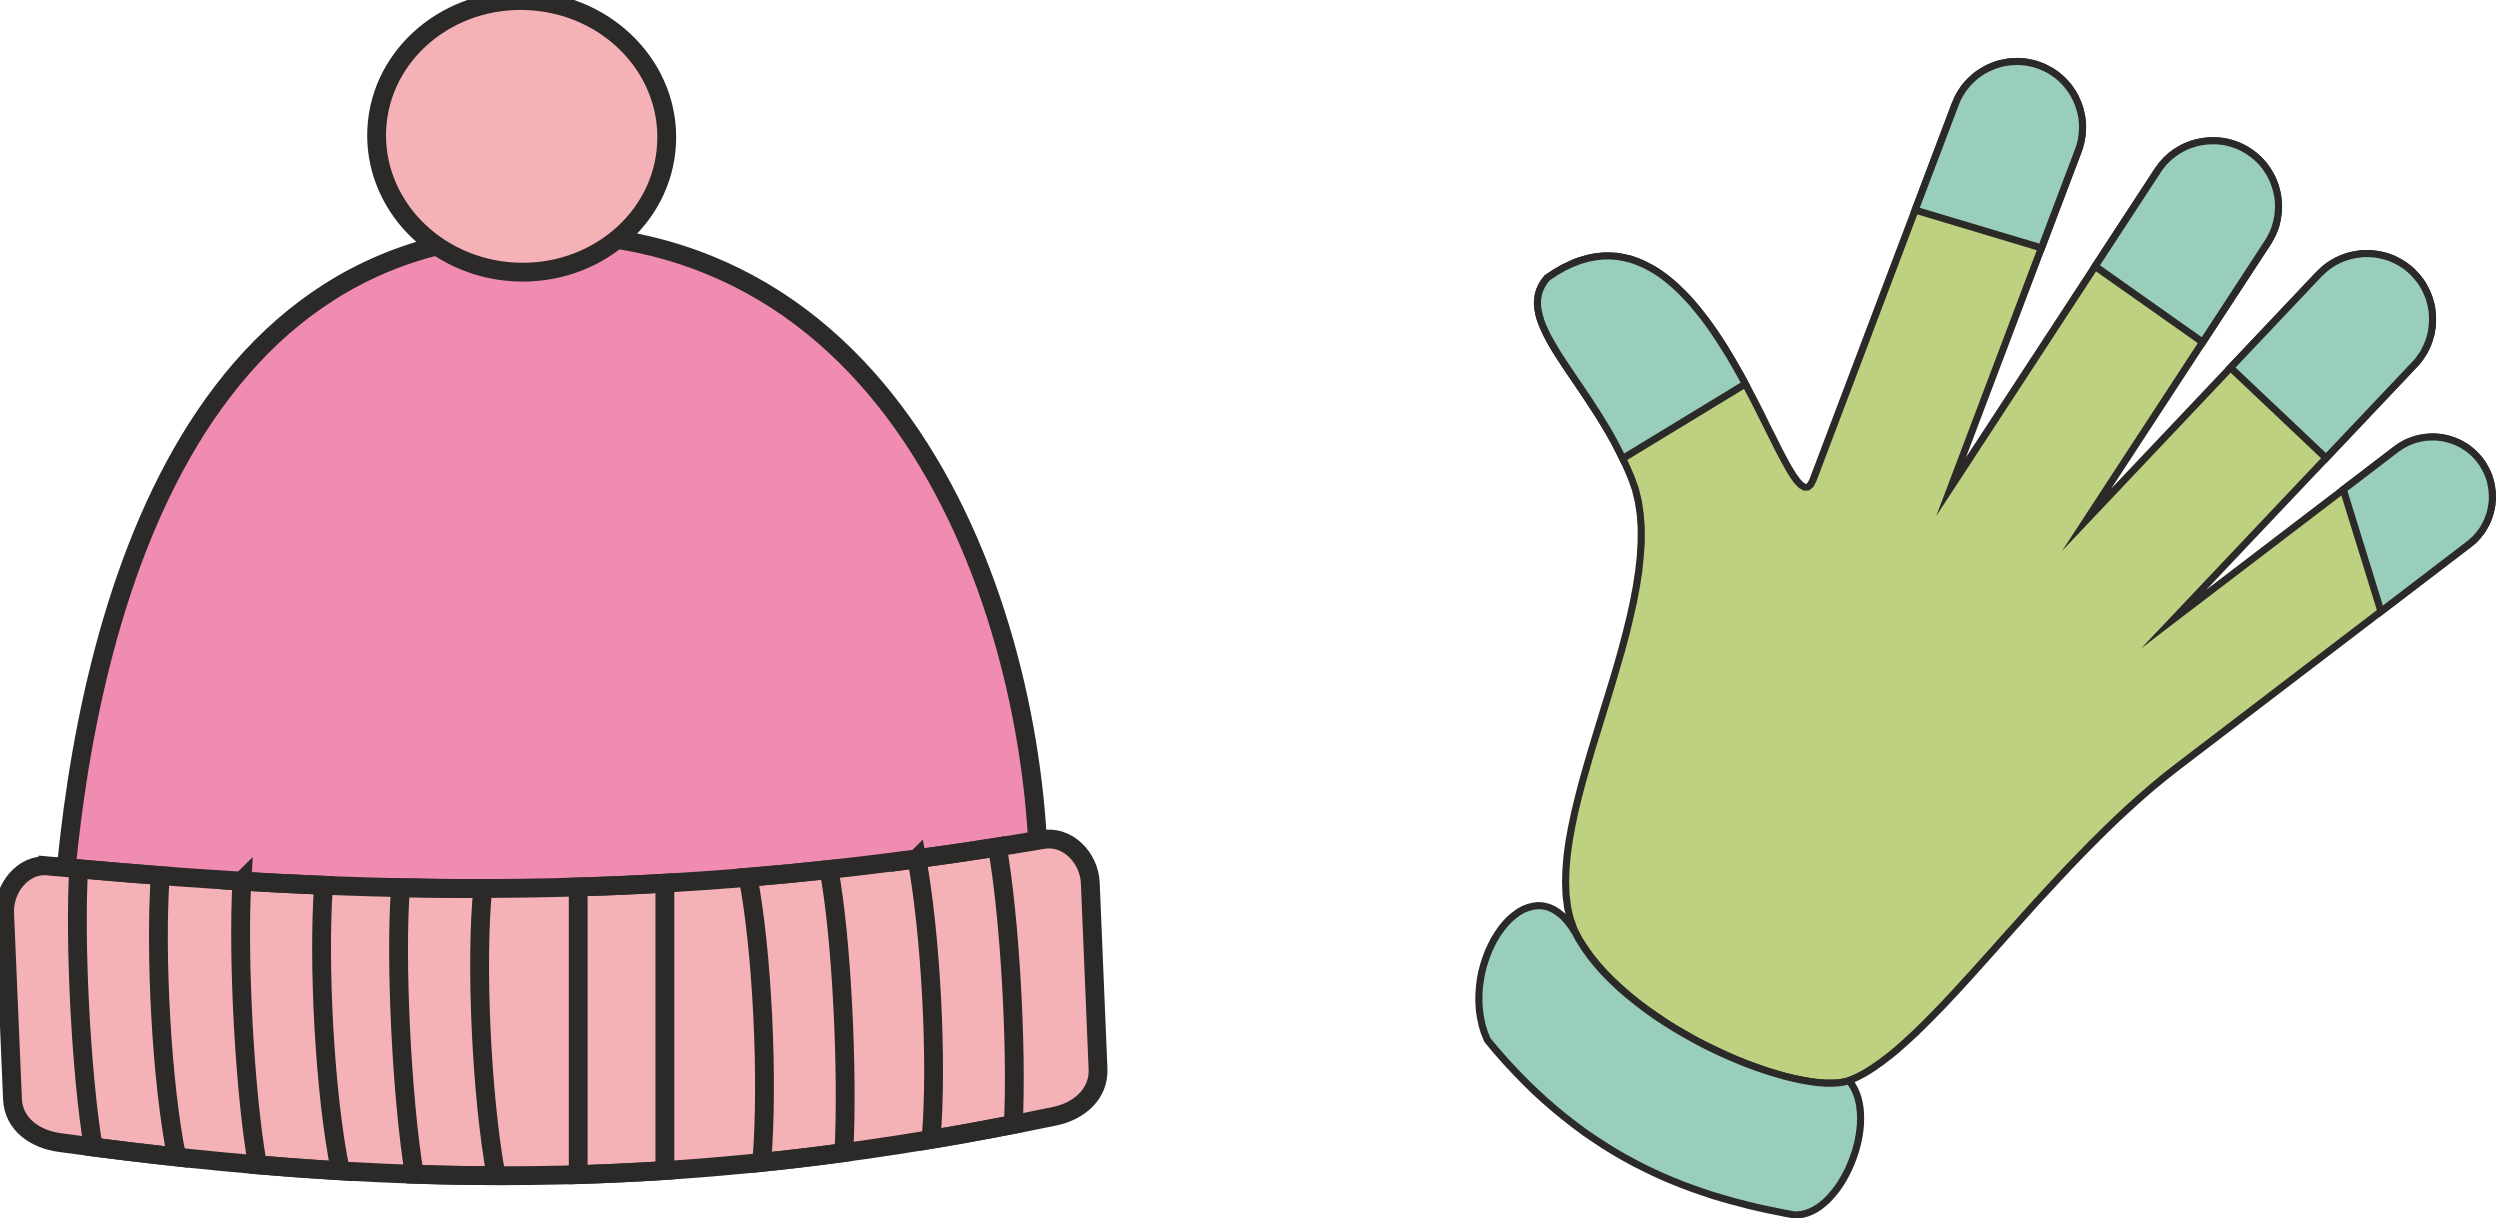 <svg xmlns="http://www.w3.org/2000/svg" width="119" height="58" fill-rule="evenodd" clip-rule="evenodd" image-rendering="optimizeQuality" shape-rendering="geometricPrecision" text-rendering="geometricPrecision" viewBox="0 0 193.23 94.49"><path fill="#F08BB2" d="M41.9 18.11c30.34.2 39.28 34.61 38.26 53.46-1.02 18.85-22.51 13.77-39.36 12.86-16.86-.91-37.4 7.06-36.38-11.79C5.44 53.8 11.57 17.92 41.9 18.11z"/><path fill="none" fill-rule="nonzero" stroke="#2B2A29" stroke-miterlimit="22.926" stroke-width="1.46" d="M41.9 18.11c30.34.2 39.28 34.61 38.26 53.46-1.02 18.85-22.51 13.77-39.36 12.86-16.86-.91-37.4 7.06-36.38-11.79C5.44 53.8 11.57 17.92 41.9 18.11z"/><path fill="#F5B2B6" d="M40.71.06c6.2.33 10.98 5.31 10.66 11.12-.31 5.81-5.6 10.24-11.8 9.91-6.21-.34-10.98-5.32-10.67-11.13.32-5.8 5.6-10.24 11.81-9.9z"/><path fill="none" fill-rule="nonzero" stroke="#2B2A29" stroke-miterlimit="22.926" stroke-width="1.46" d="M40.71.06c6.2.33 10.98 5.31 10.66 11.12-.31 5.81-5.6 10.24-11.8 9.91-6.21-.34-10.98-5.32-10.67-11.13.32-5.8 5.6-10.24 11.81-9.9z"/><path fill="#F5B2B6" d="M3.4 67.15c28.11 2.67 50.33 2.51 77.18-2.05 1.9-.32 3.57 1.43 3.65 3.36l.6 14.44c.08 1.93-1.47 3.27-3.36 3.66-26.9 5.59-49.12 5.89-77.17 2.04-1.91-.26-3.57-1.43-3.65-3.36L.04 70.8c-.08-1.93 1.44-3.84 3.36-3.65z"/><path fill="none" fill-rule="nonzero" stroke="#2B2A29" stroke-miterlimit="22.926" stroke-width="1.46" d="M3.4 67.15c28.11 2.67 50.33 2.51 77.18-2.05 1.9-.32 3.57 1.43 3.65 3.36l.6 14.44c.08 1.93-1.47 3.27-3.36 3.66-26.9 5.59-49.12 5.89-77.17 2.04-1.91-.26-3.57-1.43-3.65-3.36L.04 70.8c-.08-1.93 1.44-3.84 3.36-3.65z"/><path fill="none" fill-rule="nonzero" stroke="#2B2A29" stroke-miterlimit="22.926" stroke-width="1.46" d="M5.78 67.37c2.14.19 4.25.37 6.33.53-.42 6.03.1 16.01 1.27 21.82-2.13-.23-4.28-.49-6.47-.77-.94-5.66-1.46-15.85-1.13-21.58zM18.44 68.33c2.13.13 4.24.24 6.33.32-.44 6.09.1 16.32 1.31 22.15-2.12-.13-4.26-.29-6.43-.47-.99-5.51-1.55-16.08-1.21-22zM30.74 68.84c2.14.04 4.26.07 6.38.06-.57 5.63-.12 15.98 1.03 22.27-2.1 0-4.21-.04-6.34-.11-.97-5.9-1.5-16.66-1.07-22.22zM70.78 66.6c2.05-.28 4.13-.58 6.24-.92.96 5.4 1.54 15.56 1.24 21.52-2.15.42-4.27.81-6.38 1.16.52-6.01-.03-15.94-1.1-21.76zM57.69 68.03c2.08-.17 4.17-.37 6.27-.6.97 5.08 1.5 15.65 1.16 21.95-2.14.29-4.26.54-6.37.76.54-6.35.02-16.58-1.06-22.11zM44.52 68.78c2.24-.06 4.48-.16 6.72-.29v22.28c-2.24.14-4.48.25-6.72.32V68.78z"/><path fill="#BDD180" d="M157.88 5.1c2.63.99 3.96 3.95 2.97 6.57l-9.86 26.07 16.02-24.52c1.53-2.35 4.71-3.02 7.06-1.48 2.34 1.53 3.01 4.71 1.48 7.05l-14.06 21.52 18.03-19.06c1.93-2.04 5.17-2.12 7.21-.2 2.04 1.93 2.13 5.17.2 7.21l-18.68 19.75 17.25-13.18c2.03-1.55 4.96-1.15 6.51.88 1.55 2.02 1.16 4.95-.87 6.5l-22.55 17.21c-10.62 8.11-19.25 21.95-25.52 24.38-3.75 1.3-16.78-3.88-20.95-10.96-4.65-7.9 8.05-26.31 4.04-35.84-3.01-7.45-9.44-12.11-6.5-15.45 12.63-9 18.69 20.75 20.62 15.66l11.03-29.15c.99-2.62 3.95-3.96 6.57-2.96z"/><path fill="#2B2A29" fill-rule="nonzero" d="M157.88 5.1l.1-.26-.1.26zm3.23 6.67l-.52-.2.08-.23.07-.24.06-.23.04-.24.03-.23.02-.24.01-.24v-.23l-.02-.24-.02-.23-.04-.23-.05-.23-.06-.22-.07-.22-.08-.22-.09-.22-.1-.2-.11-.21-.12-.2-.13-.19-.14-.19-.15-.18-.15-.17-.17-.17-.17-.16-.18-.15-.19-.14-.2-.13-.21-.13-.21-.11-.23-.1-.22-.1.19-.51.26.1.24.12.24.13.23.13.22.15.22.16.2.17.19.17.19.19.17.19.17.2.15.21.14.22.14.22.12.22.11.24.1.23.09.25.08.24.06.26.06.25.04.25.03.26.02.26v.27l-.01.26-.02.26-.04.27-.04.26-.07.27-.07.26-.09.26zm-10.38 25.87l9.86-26.07.52.2-9.87 26.07-.02.05-.49-.25zm.49.25l-1.39 2.12.9-2.37.49.25zm16.02-24.52l-16.02 24.52-.47-.3 16.03-24.53.46.31zm6.98-1.86l-.31.46-.21-.13-.21-.12-.22-.11-.22-.09-.22-.08-.23-.07-.23-.06-.23-.05-.23-.03-.24-.03-.23-.01h-.23l-.23.01-.24.02-.22.03-.23.04-.23.05-.22.07-.22.07-.22.08-.21.1-.21.11-.2.11-.2.13-.19.13-.19.15-.18.15-.17.17-.17.17-.15.19-.15.19-.14.21-.46-.31.16-.22.16-.22.18-.2.18-.2.19-.18.2-.18.21-.16.21-.15.23-.14.22-.13.23-.12.24-.1.24-.1.24-.08.25-.07.26-.06.25-.04.25-.04.26-.02.26-.01h.26l.26.01.26.03.26.04.25.05.26.07.25.08.25.09.25.1.24.12.24.13.24.15zm-.15.23l.15-.23-.15.23zm1.71 7.21l-.46-.31.13-.21.11-.21.11-.22.09-.22.09-.23.06-.22.06-.23.05-.23.04-.23.02-.24.01-.23.01-.23-.01-.23-.02-.24-.03-.23-.05-.22-.05-.23-.07-.22-.07-.22-.08-.22-.1-.21-.1-.21-.12-.2-.13-.2-.13-.19-.15-.19-.15-.18-.17-.17-.17-.17-.19-.15-.19-.15-.21-.14.31-.46.22.15.22.17.2.17.2.19.18.19.18.2.16.21.15.21.14.23.13.22.12.23.1.24.1.24.08.24.07.25.06.25.05.26.03.25.03.26.01.26-.01.26-.01.26-.03.26-.04.25-.05.26-.06.26-.08.25-.09.25-.11.25-.12.24-.13.24-.14.24zm-14.52 21.21l14.06-21.52.46.31-14.06 21.51-.03.04-.43-.34zm.43.34l-2.11 2.23 1.68-2.57.43.34zm18.03-19.06L161.69 40.5l-.4-.38 18.03-19.06.4.38zm7.2-.59l-.38.4-.18-.16-.19-.16-.2-.14-.2-.13-.2-.12-.22-.11-.21-.1-.22-.09-.22-.08-.23-.06-.22-.05-.23-.05-.23-.03-.23-.02-.24-.01h-.23l-.23.01-.23.03-.23.03-.23.05-.23.05-.22.07-.22.07-.21.09-.22.1-.21.11-.2.12-.2.13-.19.15-.19.15-.18.17-.18.17-.4-.38.2-.19.2-.19.21-.17.21-.16.23-.14.23-.14.23-.12.23-.11.25-.1.24-.09.25-.07.25-.06.26-.05.25-.04.26-.03.26-.01h.26l.26.01.25.03.26.03.25.05.26.06.25.07.24.09.25.09.23.12.24.12.23.13.23.15.21.16.22.17.2.18zm-.19.2l.19-.2-.19.2zm.4 7.4l-.4-.38.17-.18.15-.19.14-.2.14-.2.12-.2.1-.22.1-.21.09-.22.08-.22.06-.22.06-.23.04-.23.03-.23.02-.23.01-.23v-.24l-.01-.23-.02-.23-.04-.23-.04-.23-.06-.22-.06-.23-.08-.22-.09-.21-.1-.22-.11-.21-.12-.2-.13-.2-.15-.19-.15-.19-.16-.18-.18-.18.38-.4.19.2.19.2.17.21.16.21.15.23.13.23.12.23.11.23.1.25.09.24.07.25.07.25.05.26.03.25.03.26.01.26v.26l-.01.26-.02.25-.04.26-.04.25-.07.26-.07.25-.08.24-.1.25-.11.23-.12.24-.14.23-.15.23-.15.21-.18.22-.18.2zm-19.08 19.37l18.68-19.75.4.38-18.68 19.74-.04.03-.36-.4zm.36.4l-2.7 2.07 2.34-2.47.36.4zm17.26-13.17l-17.26 13.17-.33-.43 17.26-13.18.33.44zm6.56.49l-.44.33-.14-.17-.15-.17-.15-.15-.16-.15-.17-.14-.17-.13-.18-.11-.18-.12-.19-.1-.19-.09-.19-.08-.2-.07-.2-.06-.21-.06-.2-.04-.21-.03-.21-.03-.21-.01h-.21l-.21.01-.21.01-.21.03-.21.04-.2.05-.21.05-.2.07-.2.08-.2.09-.19.1-.19.11-.19.12-.18.13-.33-.44.2-.14.21-.14.21-.12.22-.12.23-.1.22-.08.23-.08.23-.07.23-.05.24-.04.23-.03.24-.02.24-.01h.23l.24.02.23.02.24.04.23.05.23.06.22.07.22.08.23.09.21.1.21.12.21.12.2.13.19.15.19.16.18.16.17.18.17.18.16.2zm-.22.17l.22-.17-.22.17zm-.71 6.72l-.33-.44.17-.14.17-.15.16-.15.14-.16.14-.17.13-.17.12-.18.11-.18.1-.19.09-.19.08-.19.07-.2.07-.2.05-.21.04-.2.03-.21.03-.21.01-.21v-.21l-.01-.21-.01-.21-.03-.21-.04-.2-.04-.21-.06-.21-.07-.2-.08-.2-.09-.2-.1-.19-.11-.19-.12-.19-.13-.18.44-.33.15.2.13.21.12.22.12.22.1.22.09.22.07.23.07.23.05.23.04.24.03.23.03.24v.47l-.02.24-.02.24-.04.23-.05.23-.06.23-.07.22-.08.23-.09.22-.1.21-.12.21-.12.21-.13.2-.15.19-.15.19-.17.18-.17.18-.19.16-.2.16zM168.43 59.2l22.54-17.21.33.44-22.54 17.21-.33-.44zm-25.27 24.86l-.18-.52h-.01l.57-.25.6-.31.6-.38.63-.43.64-.49.66-.54.66-.59.69-.64.7-.68.71-.72.73-.75.74-.79.75-.82.77-.84.78-.87.79-.88.81-.91.82-.91.83-.93.85-.94.86-.94.87-.94.88-.94.9-.93.91-.93.92-.91.93-.9.95-.89.96-.86.97-.84.98-.81 1-.78.33.44-.98.77-.98.8-.96.83-.95.86-.94.87-.93.9-.91.91-.91.92-.89.93-.88.94-.87.94-.86.93-.84.94-.83.92-.82.92-.81.91-.79.88-.78.87-.77.85-.76.82-.74.79-.74.76-.72.72-.7.69-.7.64-.68.61-.67.55-.66.5-.64.45-.64.4-.63.33-.61.27h-.01zm.01 0h-.01.01zm-21.28-11.08l.47-.28.41.64.45.64.5.62.54.61.59.6.62.58.65.57.68.55.7.53.73.51.74.5.76.48.78.45.78.44.79.41.79.38.79.37.78.34.78.31.76.28.75.26.74.23.71.2.68.17.66.13.62.11.59.07.54.04h.51l.45-.02.41-.07.34-.09.18.52-.41.11-.46.07-.5.03h-.54l-.58-.04-.61-.08-.65-.11-.67-.14-.7-.17-.73-.21-.75-.23-.76-.26-.78-.29-.79-.32-.8-.34-.8-.37-.8-.39-.8-.42-.79-.44-.79-.46-.78-.49-.76-.5-.74-.53-.71-.54-.7-.56-.67-.58-.63-.6-.6-.61-.56-.63-.52-.65-.47-.66-.42-.67zm4.02-35.87l.51-.21.34.94.24.99.15 1.04.08 1.07v1.11l-.08 1.14-.12 1.17-.19 1.2-.23 1.21-.28 1.24-.3 1.25-.34 1.26-.37 1.27-.37 1.27-.39 1.28-.39 1.27-.39 1.27-.39 1.26-.36 1.25-.35 1.22-.32 1.21-.29 1.19-.24 1.16-.2 1.12-.15 1.09-.09 1.05-.03 1.01.04.96.11.91.2.86.28.79.37.74-.47.28-.41-.8-.3-.86-.21-.91-.12-.96-.04-1.01.03-1.04.09-1.08.15-1.11.21-1.15.25-1.17.29-1.2.32-1.22.35-1.24.37-1.25.38-1.26.39-1.27.39-1.27.39-1.27.38-1.27.36-1.27.33-1.25.31-1.24.27-1.22.23-1.2.18-1.17.13-1.14.06-1.11.01-1.08-.07-1.03-.15-.99-.23-.94-.32-.89zm0 0l.04.1-.04-.1zm-6.42-15.78l.33.44.04-.04-.23.29-.17.3-.13.3-.09.31-.05.31-.01.33.03.34.07.36.1.36.13.39.17.39.2.41.22.42.25.44.27.44.29.47.31.47.32.49.34.5.35.51.36.53.37.55.37.55.36.58.37.58.37.6.36.62.35.64.34.64.33.67.31.68.3.7-.51.21-.29-.69-.31-.66-.32-.65-.33-.64-.35-.63-.35-.6-.36-.6-.37-.58-.37-.56-.36-.56-.36-.54-.36-.53-.35-.51-.34-.5-.33-.5-.31-.47-.3-.47-.28-.46-.25-.45-.23-.44-.21-.43-.18-.43-.15-.41-.11-.41-.07-.41-.04-.39.01-.39.06-.39.11-.38.16-.36.21-.36.27-.34.04-.04zm-.04.04l.02-.03.02-.01-.04.04zm20.57 15.74l.52.2-.23.44-.33.28-.43.02-.36-.21-.34-.34-.34-.46-.35-.58-.38-.69-.41-.77-.43-.86-.46-.92-.49-.98-.51-1.02-.55-1.04-.58-1.06-.6-1.07-.64-1.05-.67-1.02-.7-.98-.73-.93-.76-.87-.79-.78-.82-.69-.84-.58-.88-.46-.91-.34-.94-.19-.97-.04-1.01.13-1.04.31-1.1.5-1.13.71-.33-.44 1.2-.75 1.16-.54 1.13-.33 1.1-.14 1.06.04 1.02.21.98.37.94.49.9.61.86.73.81.81.79.89.74.95.72 1 .68 1.04.64 1.06.62 1.08.58 1.07.55 1.05.52 1.02.48.99.47.92.42.85.4.76.37.67.34.55.31.42.25.27.17.1h.06l.11-.1.15-.31zm11.55-28.95l-11.03 29.15-.52-.2 11.03-29.15.52.2zm6.41-3.32l-.19.51-.24-.08-.23-.07-.24-.05-.24-.05-.23-.03-.24-.02-.24-.01-.23.01-.23.01-.24.03-.23.03-.23.05-.22.06-.22.07-.22.08-.21.09-.21.1-.21.11-.2.12-.19.13-.19.14-.18.15-.17.16-.17.16-.15.17-.15.19-.15.19-.13.2-.12.2-.12.22-.1.22-.09.23-.52-.2.11-.25.11-.25.13-.24.14-.23.14-.22.16-.21.17-.21.18-.19.18-.18.2-.18.19-.16.21-.16.22-.14.22-.13.23-.13.23-.11.24-.1.24-.09.25-.08.25-.06.25-.05.26-.05.26-.03.26-.01.26-.01.26.01.27.02.26.04.26.05.27.06.26.08.26.09z"/><path fill="#99CFBA" d="M157.88 5.1c2.63.99 3.96 3.95 2.97 6.57l-2.86 7.55-9.8-2.93 3.12-8.23c.99-2.62 3.95-3.96 6.57-2.96zm4.27 15.55l4.86-7.43c1.53-2.35 4.71-3.02 7.06-1.48 2.34 1.53 3.01 4.71 1.48 7.05l-5.06 7.75-8.34-5.89zm10.5 7.86l6.87-7.26c1.93-2.04 5.17-2.12 7.21-.2 2.04 1.93 2.13 5.17.2 7.21l-6.87 7.26-7.41-7.01zm8.74 9.46l4.11-3.14c2.03-1.55 4.96-1.15 6.51.88 1.55 2.02 1.16 4.95-.87 6.5l-6.82 5.21-2.93-9.45zm-55.87-2.42c-3.18-6.61-8.6-10.88-5.86-14 7-4.99 11.99 1.93 15.37 8.23l-9.51 5.77z"/><path fill="#2B2A29" fill-rule="nonzero" d="M157.88 5.1l.1-.26-.1.26zm3.23 6.67l-.52-.2.08-.23.07-.24.06-.23.04-.24.03-.23.02-.24.01-.24v-.23l-.02-.24-.02-.23-.04-.23-.05-.23-.06-.22-.07-.22-.08-.22-.09-.22-.1-.2-.11-.21-.12-.2-.13-.19-.14-.19-.15-.18-.15-.17-.17-.17-.17-.16-.18-.15-.19-.14-.2-.13-.21-.13-.21-.11-.23-.1-.22-.1.19-.51.26.1.24.12.24.13.23.13.22.15.22.16.2.17.19.17.19.19.17.19.17.2.15.21.15.22.13.22.12.22.11.24.1.23.09.25.08.24.06.26.06.25.04.25.03.26.02.26v.27l-.01.26-.02.26-.04.27-.04.26-.07.27-.07.26-.09.26zm-3.38 7.36l2.86-7.56.52.2-2.86 7.55-.34.17-.18-.36zm.52.19l-.09.24-.25-.07.34-.17zm-9.98-3.29l9.8 2.93-.16.53-9.79-2.94-.18-.36.33-.16zm-.15.52l-.29-.08.11-.28.18.36zm3.45-8.39l-3.12 8.23-.51-.2 3.11-8.23.52.2zm6.41-3.32l-.19.51-.24-.08-.23-.07-.24-.05-.24-.05-.23-.03-.24-.02-.24-.01-.23.01-.23.01-.24.03-.23.03-.23.05-.22.06-.22.07-.22.08-.21.09-.21.1-.21.11-.2.12-.19.13-.19.14-.18.15-.17.16-.17.16-.15.17-.15.19-.15.19-.13.2-.12.2-.12.22-.1.22-.09.23-.52-.2.11-.25.11-.25.13-.24.14-.23.14-.22.16-.21.17-.21.18-.19.18-.18.2-.18.19-.16.21-.16.22-.14.22-.13.23-.13.23-.11.24-.1.24-.09.25-.08.25-.06.25-.05.26-.05.26-.03.26-.01.26-.01.26.01.27.02.26.04.26.05.27.06.26.08.26.09zm9.26 8.53l-4.86 7.43-.46-.3 4.86-7.44.46.31zm6.98-1.86l-.31.46-.21-.13-.21-.12-.22-.11-.22-.09-.22-.08-.23-.07-.23-.06-.23-.05-.23-.03-.24-.03-.23-.01h-.23l-.23.01-.24.02-.22.03-.23.04-.23.05-.22.07-.22.07-.22.08-.21.1-.21.11-.2.11-.2.13-.19.13-.19.15-.18.15-.17.17-.17.17-.15.19-.15.19-.14.21-.46-.31.16-.22.16-.22.18-.2.18-.2.19-.18.2-.18.21-.16.21-.15.23-.14.22-.13.23-.12.24-.1.24-.1.24-.08.25-.07.26-.06.25-.04.25-.04.26-.02.26-.01h.26l.26.01.26.03.26.04.25.05.26.07.25.08.25.09.25.1.24.12.24.13.24.15zm-.15.23l.15-.23-.15.23zm1.71 7.21l-.46-.31.13-.21.11-.21.11-.22.09-.22.09-.23.06-.22.06-.23.05-.23.04-.23.02-.24.01-.23.01-.23-.01-.23-.02-.24-.03-.23-.05-.22-.05-.23-.07-.22-.07-.22-.08-.22-.1-.21-.1-.21-.12-.2-.13-.2-.13-.19-.15-.19-.15-.18-.17-.17-.17-.17-.19-.15-.19-.15-.21-.14.31-.46.22.15.22.17.2.17.2.19.18.19.18.2.16.21.15.21.14.23.13.22.12.23.1.24.1.24.08.24.07.25.06.25.05.26.03.25.03.26.01.26-.01.26-.01.26-.03.26-.04.25-.05.26-.06.26-.08.25-.09.25-.11.25-.12.24-.13.24-.14.24zm-5.52 7.44l5.06-7.75.46.31-5.06 7.74-.39.07-.07-.37zm.46.3l-.16.24-.23-.17.39-.07zm-8.41-6.27l8.34 5.89-.32.45-8.34-5.88-.07-.38.39-.08zm-.32.46l-.22-.16.15-.22.07.38zm17.73.56l-6.87 7.26-.4-.38 6.87-7.26.4.38zm7.2-.59l-.38.4-.18-.16-.19-.16-.2-.14-.2-.13-.2-.12-.22-.11-.21-.1-.22-.09-.22-.08-.23-.06-.22-.05-.23-.05-.23-.03-.23-.02-.24-.01h-.23l-.23.01-.23.03-.23.03-.23.05-.23.05-.22.07-.22.07-.21.09-.22.1-.21.11-.2.12-.2.13-.19.15-.19.15-.18.17-.18.17-.4-.38.2-.19.2-.19.21-.17.21-.16.23-.14.23-.14.23-.12.23-.11.25-.1.24-.09.25-.07.25-.06.26-.05.25-.04.26-.03.26-.01h.26l.26.01.25.03.26.03.25.05.26.06.25.07.24.09.25.09.23.12.24.12.23.13.23.15.21.16.22.17.2.18zm-.19.2l.19-.2-.19.2zm.4 7.4l-.4-.38.17-.18.15-.19.14-.2.14-.2.12-.2.1-.22.1-.21.09-.22.08-.22.06-.22.06-.23.04-.23.03-.23.02-.23.01-.23v-.24l-.01-.23-.02-.23-.04-.23-.04-.23-.06-.22-.06-.23-.08-.22-.09-.21-.1-.22-.11-.21-.12-.2-.13-.2-.15-.19-.15-.19-.16-.18-.18-.18.38-.4.19.2.19.2.17.21.16.21.15.23.13.23.12.23.11.23.1.25.09.24.07.25.07.25.05.26.03.25.03.26.01.26v.26l-.01.26-.02.25-.04.26-.04.25-.07.26-.07.25-.08.24-.1.25-.11.23-.12.24-.14.23-.15.23-.15.21-.18.22-.18.2zm-7.27 6.88l6.87-7.26.4.38-6.87 7.26-.39.01-.01-.39zm.4.38l-.19.2-.2-.19.39-.01zm-7.42-7.4l7.41 7.01-.38.4-7.41-7.01-.01-.39.39-.01zm-.38.4l-.2-.19.19-.2.01.39zm13.21 6.34l-4.11 3.14-.33-.44 4.11-3.14.33.44zm6.56.49l-.44.33-.14-.17-.15-.17-.15-.15-.16-.15-.17-.14-.17-.13-.18-.11-.18-.12-.19-.1-.19-.09-.19-.08-.2-.07-.2-.06-.21-.06-.2-.04-.21-.03-.21-.03-.21-.01h-.21l-.21.01-.21.01-.21.03-.21.04-.2.05-.21.05-.2.07-.2.08-.2.09-.19.1-.19.11-.19.12-.18.13-.33-.44.2-.14.21-.14.21-.12.22-.12.23-.1.22-.08.23-.08.23-.07.23-.05.24-.04.23-.03.24-.02.24-.01h.23l.24.02.23.02.24.04.23.05.23.06.22.07.22.08.23.09.21.1.21.12.21.12.2.13.19.15.19.16.18.16.17.18.17.18.16.2zm-.22.17l.22-.17-.22.17zm-.71 6.72l-.33-.44.17-.14.17-.15.16-.15.14-.16.14-.17.13-.17.12-.18.11-.18.1-.19.09-.19.08-.19.07-.2.07-.2.05-.21.04-.2.03-.21.03-.21.01-.21v-.21l-.01-.21-.01-.21-.03-.21-.04-.2-.04-.21-.06-.21-.07-.2-.08-.2-.09-.2-.1-.19-.11-.19-.12-.19-.13-.18.44-.33.15.2.13.21.12.22.12.22.1.22.09.22.07.23.07.23.05.23.04.24.03.23.03.24v.47l-.02.24-.02.24-.04.23-.05.23-.06.23-.07.22-.08.23-.09.22-.1.21-.12.21-.12.21-.13.2-.15.19-.15.19-.17.18-.17.18-.19.16-.2.16zm-7.15 4.77l6.82-5.21.33.44-6.81 5.2-.43-.13.09-.3zm.34.43l-.32.24-.11-.37.43.13zm-2.83-9.74l2.92 9.44-.52.17-2.93-9.45.1-.3.43.14zm-.53.16l-.06-.18.16-.12-.1.3zm-61.64-16.72l.33.44.04-.04-.21.27-.17.28-.13.28-.09.28-.06.3-.02.3.01.31.05.33.08.33.1.35.13.36.17.37.18.39.22.39.23.41.25.42.27.43.29.44.3.45.31.46.32.48.34.49.33.5.35.51.34.53.35.54.34.55.34.56.34.58.32.59.32.61.31.62-.5.23-.3-.6-.31-.6-.32-.58-.33-.57-.34-.56-.34-.54-.34-.53-.34-.52-.34-.51-.34-.5-.33-.49-.32-.48-.32-.46-.3-.46-.29-.45-.28-.43-.26-.43-.24-.42-.22-.41-.19-.41-.17-.39-.15-.39-.12-.39-.08-.38-.05-.37-.02-.37.03-.36.06-.36.12-.35.15-.34.21-.33.25-.32.04-.04zm-.04.04l.02-.03.02-.01-.04.04zm15.72 8.64l-.29-.47-.09.37-.32-.59-.33-.59-.34-.59-.35-.59-.36-.57-.37-.58-.37-.56-.39-.55-.39-.53-.41-.51-.41-.5-.43-.47-.43-.45-.44-.42-.45-.39-.46-.37-.47-.33-.48-.29-.49-.26-.49-.21-.51-.18-.51-.13-.53-.09-.53-.04-.55.01-.55.06-.57.11-.58.17-.6.23-.61.29-.62.36-.63.42-.33-.44.67-.45.66-.37.64-.31.64-.25.63-.18.61-.13.61-.06.59-.01.59.04.57.1.56.14.55.19.53.24.52.27.51.31.49.35.49.38.47.41.46.44.45.46.43.49.43.51.41.53.41.54.39.56.38.57.38.58.36.59.35.59.34.6.34.59.32.6-.1.36zm.1-.36l.12.23-.22.13.1-.36zm-9.89 5.67l9.5-5.78.29.47-9.5 5.78-.4-.12.11-.35zm.29.47l-.26.16-.14-.28.4.12z"/><path fill="#99CFBA" d="M121.89 72.39c-3.51-6.21-9.53 2.35-6.87 8.25 7.88 9.7 16.65 12.27 23.8 13.57 3.58.19 6.76-7.38 4.25-10.41-3.75 1.3-16.78-3.88-20.95-10.96-.08-.14-.16-.29-.23-.45z"/><path fill="#2B2A29" fill-rule="nonzero" d="M115.23 80.47l-.43.34-.03-.06-.24-.58-.18-.59-.13-.61-.09-.6-.04-.61v-.61l.04-.61.07-.59.11-.59.15-.58.18-.55.2-.54.24-.51.25-.49.29-.46.3-.43.32-.39.34-.35.37-.31.37-.27.39-.22.41-.16.41-.1.42-.05.43.03.42.1.42.17.41.25.4.32.38.4.37.48.34.56-.47.27-.33-.52-.33-.43-.34-.36-.34-.27-.34-.21-.33-.14-.34-.08-.34-.01-.33.03-.34.09-.34.13-.34.19-.32.23-.33.28-.31.32-.29.36-.29.39-.26.43-.24.46-.22.48-.19.51-.17.53-.14.54-.1.55-.08.56-.03.58v.57l.04.57.08.56.12.57.17.55.22.54-.04-.06zm-.43.34l-.01-.02-.02-.04.03.06zm24.03 13.13l-.03.55-.03-.01-.68-.12-.69-.14-.69-.14-.71-.16-.71-.16-.72-.19-.72-.19-.74-.21-.74-.22-.74-.25-.75-.26-.76-.28-.75-.3-.77-.32-.76-.35-.77-.37-.77-.39-.77-.42-.78-.45-.77-.47-.77-.51-.78-.53-.77-.57-.77-.6-.77-.63-.77-.66-.77-.7-.76-.74-.76-.78-.76-.81-.75-.85-.75-.9.43-.34.74.88.74.84.75.8.75.77.75.72.75.69.76.66.76.62.76.59.76.56.76.52.77.5.76.47.76.44.76.41.75.39.76.36.75.34.76.32.74.3.75.27.73.26.74.24.73.22.72.21.72.19.71.18.7.17.7.15.69.14.68.14.68.12h-.04zm-.03.55h-.02l-.01-.01.03.01zm4.36-10.43l-.18-.52.3.08.24.32.2.35.17.37.13.38.1.41.07.41.04.43.01.44-.01.45-.04.44-.06.46-.09.45-.11.46-.13.45-.15.44-.17.44-.19.43-.2.41-.22.4-.24.39-.25.37-.27.34-.28.33-.29.3-.31.27-.32.25-.32.21-.34.17-.35.14-.36.1-.37.05-.37.01.03-.55.3-.01.3-.04.29-.08.3-.12.29-.15.29-.18.28-.22.28-.25.26-.27.26-.3.25-.33.24-.34.22-.36.21-.39.2-.39.17-.4.16-.42.15-.42.12-.43.1-.42.08-.43.06-.43.04-.42.01-.41-.01-.4-.04-.39-.06-.38-.09-.36-.12-.34-.14-.32-.17-.29-.2-.28.3.09zm-.18-.52l.18-.06.12.14-.3-.08zm-21.1-10.56l.48-.28.41.64.45.64.5.62.54.61.59.6.62.58.65.57.68.55.7.53.73.51.74.5.76.48.78.45.78.44.79.41.79.38.79.37.78.34.78.31.76.28.75.26.74.23.71.2.68.16.66.14.62.11.59.07.54.04h.51l.45-.02.4-.07.35-.09.18.52-.41.11-.46.07-.5.03h-.54l-.58-.04-.61-.08-.65-.11-.67-.14-.7-.17-.73-.21-.75-.23-.76-.26-.78-.29-.79-.32-.8-.34-.8-.37-.8-.39-.8-.42-.79-.44-.79-.46-.78-.49-.76-.5-.74-.53-.71-.54-.7-.56-.67-.58-.63-.6-.6-.61-.56-.63-.52-.65-.47-.66-.42-.67h-.01zm.01 0h-.01l-.04-.08.05.08zm-.24-.45l.47-.27.01.01.01.02.01.02.01.03h.01v.01l.01.01.01.03.01.02-.01-.01.02.02v.01l.02.03v.02h.01l.01.02.01.02v.01l.01.02.01.01v.01l.01.01.01.02.01.02.01.02.01.02.01.01.01.01v.01l.01.01-.48.28v-.02l-.01-.01-.01-.02-.01-.01-.01-.01v-.01l-.01-.02-.01-.02-.01-.01v-.01l-.01-.02-.01-.01-.01-.01-.01-.02-.01-.02-.01-.02-.01-.03-.01-.01v-.01l-.01-.01v-.01l-.02-.03-.01-.02-.01-.01-.01-.02v-.02h-.01l-.01-.03-.01-.02.01.01zm.47-.27l.01.01-.01-.01z"/></svg>